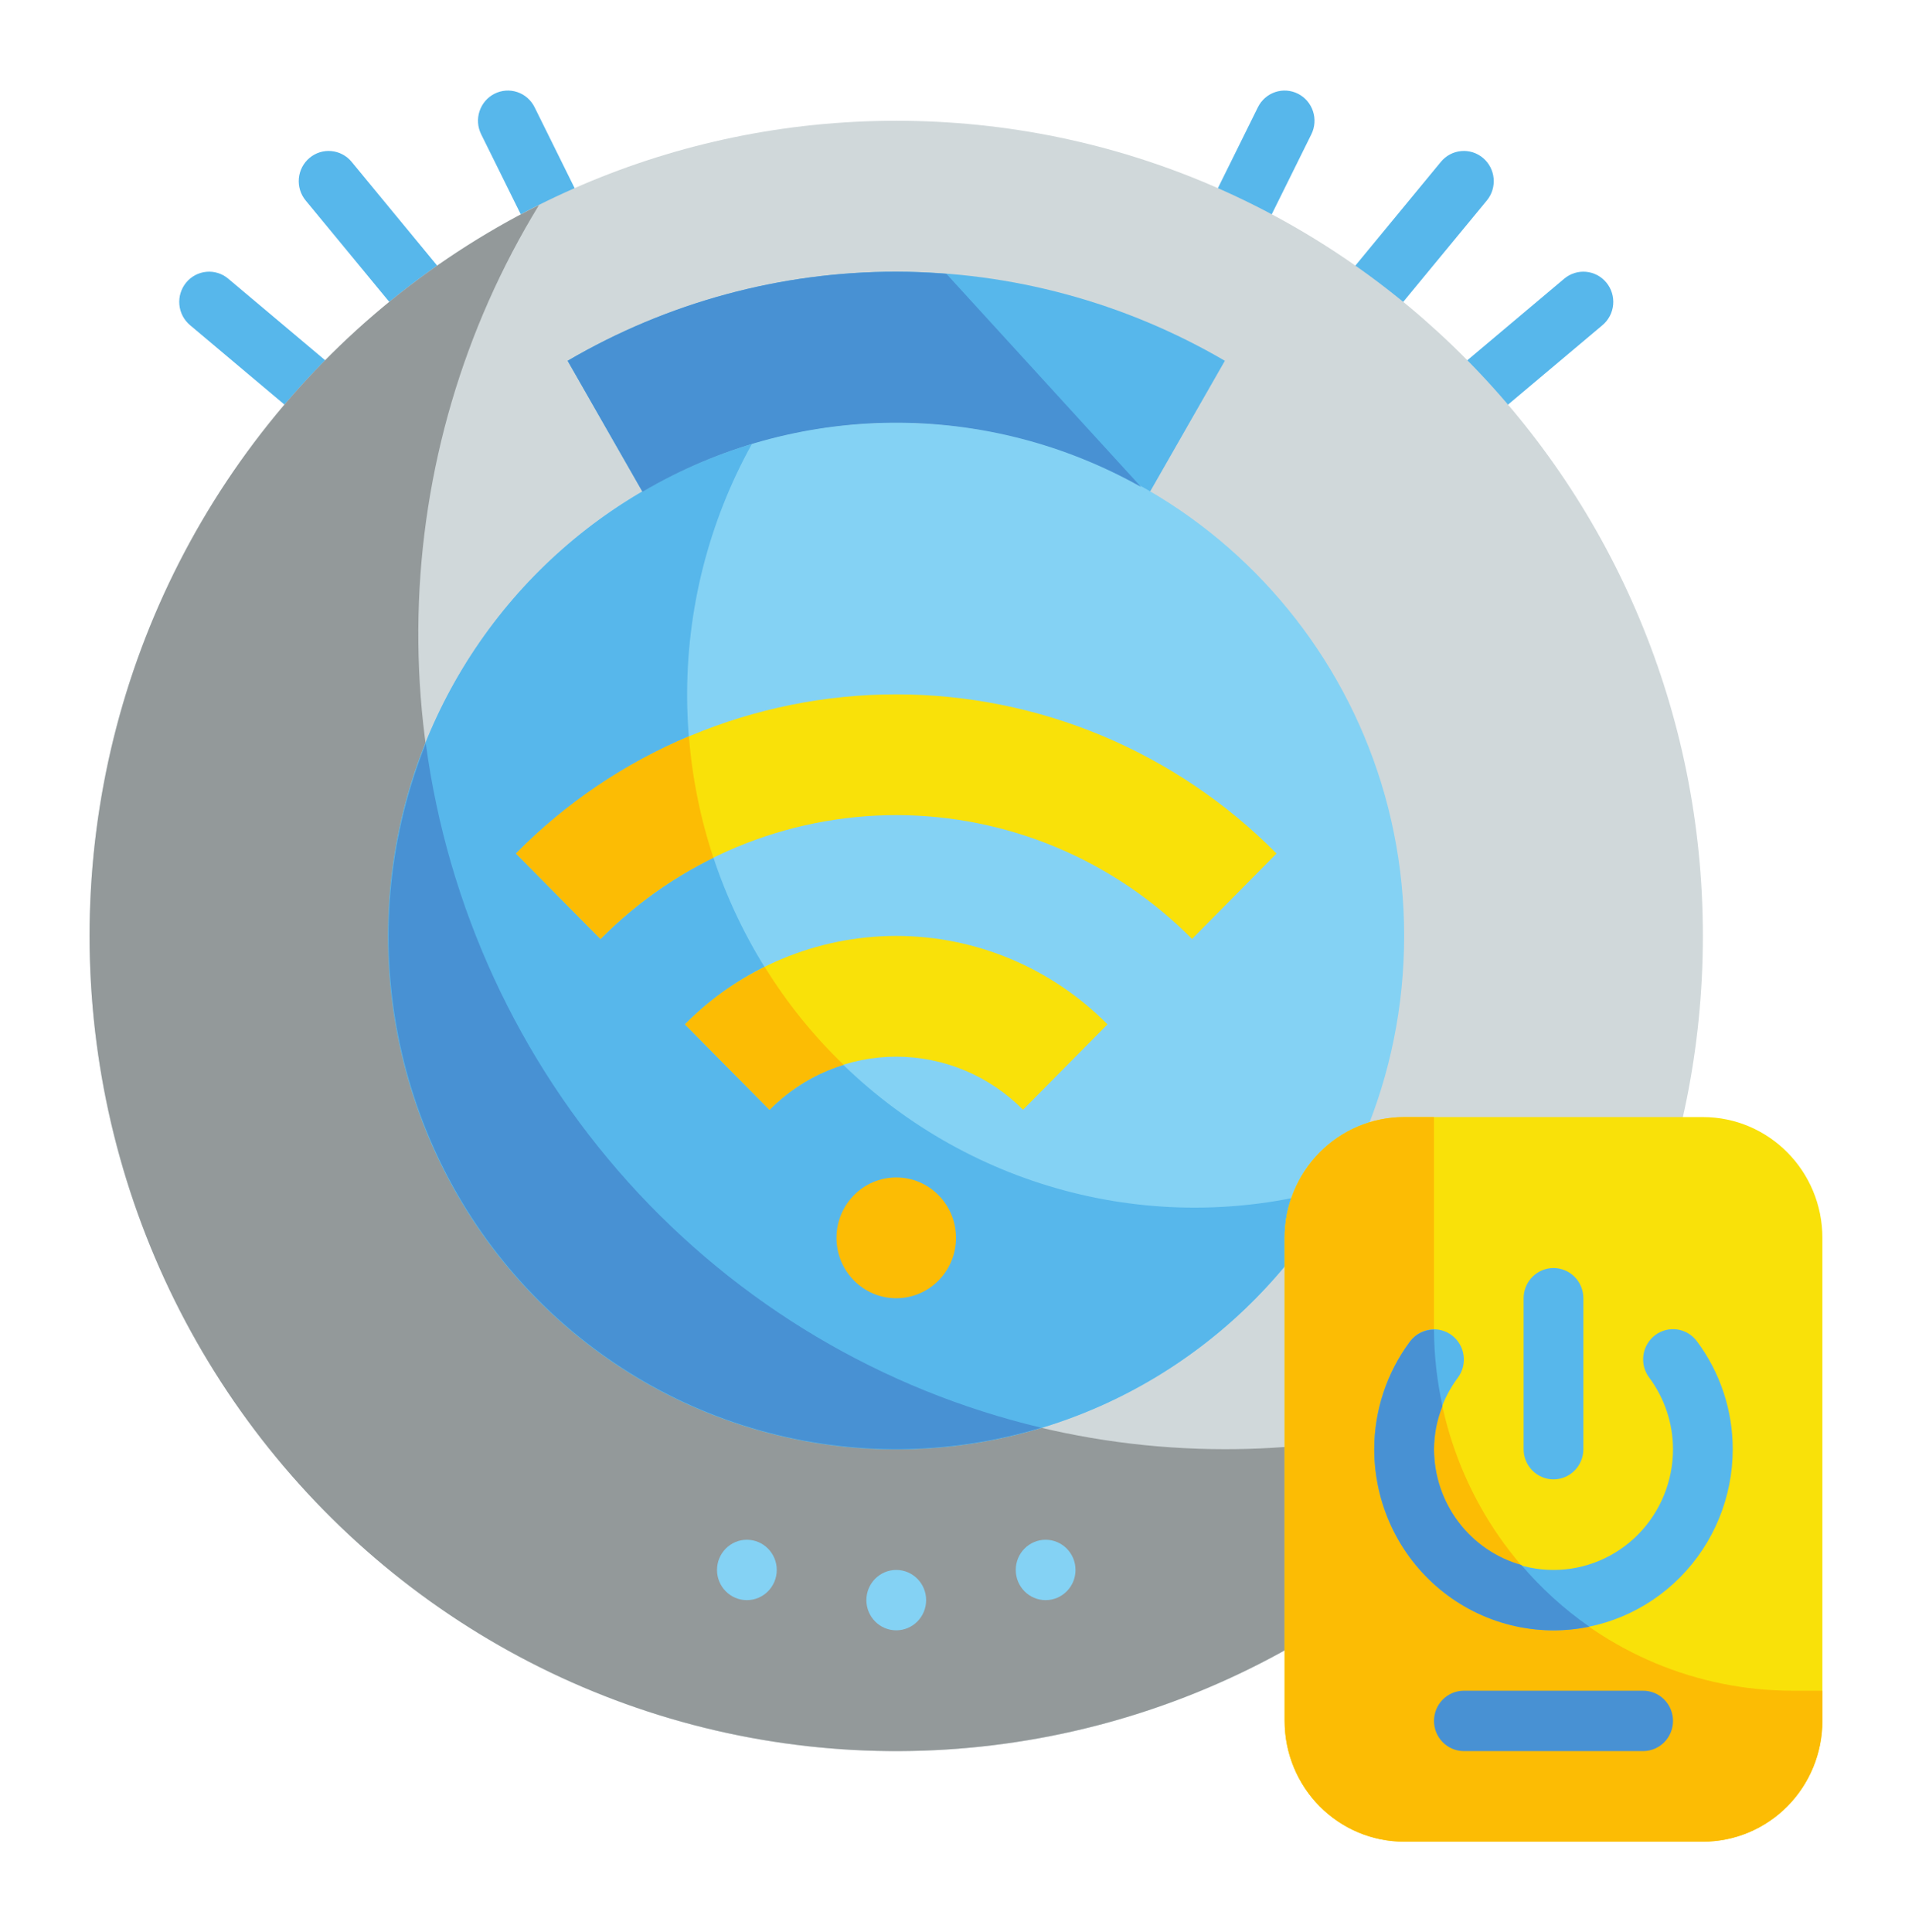<svg width="95" height="96" viewBox="0 0 95 96" fill="none" xmlns="http://www.w3.org/2000/svg">
<path d="M67.772 16.517C67.49 16.516 67.214 16.435 66.977 16.282C66.739 16.128 66.549 15.91 66.43 15.652C66.31 15.394 66.266 15.107 66.302 14.824C66.338 14.542 66.453 14.275 66.634 14.056L71.593 8.04C71.845 7.734 72.207 7.542 72.599 7.506C72.991 7.469 73.382 7.592 73.684 7.847C73.987 8.101 74.177 8.467 74.213 8.863C74.249 9.26 74.128 9.654 73.876 9.96L68.915 15.975C68.776 16.145 68.601 16.281 68.403 16.375C68.206 16.468 67.99 16.517 67.772 16.517V16.517Z" fill="#57B7EB"/>
<path d="M73.147 21.15C72.842 21.151 72.543 21.056 72.293 20.879C72.043 20.702 71.853 20.451 71.749 20.161C71.645 19.871 71.632 19.555 71.712 19.257C71.792 18.959 71.961 18.694 72.196 18.496L77.72 13.846C78.023 13.591 78.414 13.468 78.806 13.504C79.199 13.54 79.561 13.732 79.813 14.038C80.066 14.344 80.188 14.739 80.152 15.136C80.116 15.532 79.926 15.898 79.623 16.153L74.097 20.803C73.83 21.028 73.494 21.15 73.147 21.15V21.15Z" fill="#57B7EB"/>
<path d="M61.256 12.697C61.003 12.697 60.754 12.632 60.533 12.507C60.312 12.383 60.127 12.203 59.994 11.986C59.861 11.768 59.785 11.52 59.774 11.265C59.762 11.009 59.816 10.755 59.929 10.527L62.5 5.329C62.676 4.973 62.984 4.702 63.358 4.576C63.731 4.45 64.139 4.48 64.492 4.657C64.844 4.835 65.112 5.147 65.237 5.525C65.361 5.902 65.333 6.314 65.157 6.67L62.584 11.868C62.461 12.117 62.271 12.327 62.037 12.473C61.802 12.62 61.532 12.697 61.256 12.697Z" fill="#57B7EB"/>
<path d="M15.915 21.15C15.568 21.15 15.232 21.027 14.966 20.802L9.439 16.152C9.289 16.026 9.166 15.871 9.075 15.696C8.984 15.522 8.929 15.331 8.911 15.134C8.876 14.738 8.998 14.343 9.25 14.038C9.502 13.732 9.864 13.54 10.257 13.504C10.649 13.468 11.04 13.591 11.342 13.847L16.867 18.497C17.102 18.694 17.271 18.959 17.351 19.257C17.431 19.555 17.418 19.871 17.314 20.161C17.21 20.451 17.02 20.702 16.769 20.879C16.519 21.056 16.221 21.151 15.915 21.15V21.15Z" fill="#57B7EB"/>
<path d="M21.29 16.517C21.072 16.517 20.857 16.468 20.659 16.375C20.462 16.281 20.287 16.145 20.147 15.975L15.187 9.96C14.935 9.654 14.813 9.26 14.849 8.863C14.885 8.467 15.075 8.101 15.378 7.847C15.681 7.592 16.071 7.469 16.463 7.506C16.856 7.542 17.218 7.734 17.47 8.04L22.429 14.056C22.609 14.275 22.724 14.542 22.761 14.824C22.797 15.107 22.752 15.394 22.633 15.652C22.514 15.91 22.324 16.128 22.086 16.282C21.848 16.435 21.572 16.516 21.29 16.517Z" fill="#57B7EB"/>
<path d="M27.807 12.697C27.531 12.697 27.261 12.62 27.026 12.473C26.791 12.327 26.602 12.117 26.478 11.868L23.906 6.67C23.73 6.314 23.701 5.902 23.826 5.525C23.951 5.147 24.218 4.835 24.571 4.657C24.923 4.48 25.331 4.45 25.705 4.576C26.078 4.702 26.387 4.973 26.563 5.329L29.134 10.527C29.247 10.755 29.3 11.009 29.289 11.265C29.277 11.52 29.202 11.768 29.069 11.986C28.936 12.203 28.75 12.383 28.529 12.507C28.308 12.632 28.06 12.697 27.807 12.697Z" fill="#57B7EB"/>
<path d="M44.531 87C66.666 87 84.609 68.868 84.609 46.5C84.609 24.133 66.666 6 44.531 6C22.397 6 4.453 24.133 4.453 46.5C4.453 68.868 22.397 87 44.531 87Z" fill="#D0D8DA"/>
<path d="M60.859 72C53.721 72 46.711 70.072 40.556 66.418C34.402 62.763 29.325 57.513 25.85 51.211C22.376 44.909 20.63 37.784 20.794 30.572C20.957 23.359 23.024 16.322 26.781 10.188C21.217 12.965 16.367 17.01 12.614 22.003C8.86 26.997 6.305 32.803 5.151 38.964C3.996 45.126 4.273 51.474 5.96 57.509C7.646 63.544 10.697 69.1 14.87 73.74C19.044 78.381 24.227 81.979 30.012 84.25C35.796 86.522 42.023 87.405 48.202 86.83C54.382 86.255 60.345 84.238 65.621 80.938C70.898 77.638 75.344 73.144 78.609 67.812C73.092 70.574 67.017 72.007 60.859 72Z" fill="#93999A"/>
<path d="M44.531 21C48.96 21 53.309 22.184 57.138 24.433L60.859 17.925C55.896 15.026 50.264 13.499 44.531 13.499C38.798 13.499 33.166 15.026 28.203 17.925L31.923 24.433C35.752 22.184 40.102 21 44.531 21V21Z" fill="#57B7EB"/>
<path d="M44.531 72C58.468 72 69.766 60.583 69.766 46.5C69.766 32.417 58.468 21 44.531 21C30.595 21 19.297 32.417 19.297 46.5C19.297 60.583 30.595 72 44.531 72Z" fill="#84D2F4"/>
<path d="M59.375 60C54.975 60.003 50.65 58.842 46.831 56.633C43.012 54.423 39.832 51.243 37.606 47.407C35.38 43.571 34.185 39.214 34.142 34.767C34.098 30.321 35.207 25.94 37.357 22.06C33.389 23.246 29.771 25.4 26.82 28.332C23.87 31.264 21.678 34.884 20.438 38.873C19.198 42.863 18.948 47.099 19.71 51.209C20.472 55.319 22.223 59.176 24.808 62.442C27.392 65.707 30.732 68.28 34.532 69.934C38.333 71.588 42.478 72.272 46.601 71.926C50.725 71.58 54.702 70.215 58.18 67.95C61.659 65.685 64.533 62.591 66.549 58.939C64.221 59.64 61.804 59.998 59.375 60Z" fill="#57B7EB"/>
<path d="M29.836 46.65C31.766 44.7 34.057 43.153 36.578 42.097C39.1 41.042 41.802 40.498 44.531 40.498C47.261 40.498 49.963 41.042 52.484 42.097C55.006 43.153 57.297 44.7 59.227 46.65L63.426 42.406C60.945 39.899 57.999 37.91 54.758 36.553C51.516 35.197 48.041 34.498 44.533 34.498C41.024 34.498 37.55 35.197 34.308 36.553C31.066 37.91 28.121 39.899 25.64 42.406L29.836 46.65Z" fill="#F9E109"/>
<path d="M38.233 55.136C39.06 54.3 40.042 53.637 41.123 53.184C42.203 52.732 43.362 52.499 44.531 52.499C45.701 52.499 46.859 52.732 47.94 53.184C49.02 53.637 50.002 54.3 50.83 55.136L55.027 50.894C52.243 48.081 48.468 46.5 44.531 46.5C40.594 46.5 36.819 48.081 34.035 50.894L38.233 55.136Z" fill="#F9E109"/>
<path d="M44.531 64.5C46.171 64.5 47.5 63.157 47.5 61.5C47.5 59.843 46.171 58.5 44.531 58.5C42.892 58.5 41.562 59.843 41.562 61.5C41.562 63.157 42.892 64.5 44.531 64.5Z" fill="#FCBC04"/>
<path d="M35.447 42.615C33.364 43.63 31.467 44.994 29.836 46.65L25.635 42.405C28.091 39.91 31.013 37.932 34.23 36.585C34.39 38.638 34.799 40.663 35.447 42.615V42.615Z" fill="#FCBC04"/>
<path d="M41.919 52.905C40.526 53.327 39.26 54.096 38.237 55.14L34.037 50.895C35.186 49.722 36.527 48.758 38 48.045C39.097 49.826 40.414 51.459 41.919 52.905V52.905Z" fill="#FCBC04"/>
<path d="M51.735 70.933C43.833 69.06 36.679 64.808 31.219 58.738C25.759 52.669 22.25 45.068 21.157 36.94C19.371 41.389 18.866 46.258 19.698 50.984C20.532 55.711 22.669 60.104 25.865 63.657C29.06 67.209 33.184 69.777 37.761 71.064C42.339 72.352 47.182 72.306 51.735 70.933V70.933Z" fill="#4891D3"/>
<path d="M44.531 13.5C38.797 13.493 33.164 15.02 28.203 17.925L31.923 24.433C35.677 22.226 39.935 21.043 44.278 21.001C48.621 20.959 52.9 22.059 56.696 24.194L47.022 13.604C46.2 13.54 45.37 13.5 44.531 13.5V13.5Z" fill="#4891D3"/>
<path d="M44.531 81C45.351 81 46.016 80.328 46.016 79.5C46.016 78.672 45.351 78 44.531 78C43.712 78 43.047 78.672 43.047 79.5C43.047 80.328 43.712 81 44.531 81Z" fill="#84D2F4"/>
<path d="M37.109 79.5C37.929 79.5 38.594 78.828 38.594 78C38.594 77.172 37.929 76.5 37.109 76.5C36.29 76.5 35.625 77.172 35.625 78C35.625 78.828 36.29 79.5 37.109 79.5Z" fill="#84D2F4"/>
<path d="M51.953 79.5C52.773 79.5 53.438 78.828 53.438 78C53.438 77.172 52.773 76.5 51.953 76.5C51.133 76.5 50.469 77.172 50.469 78C50.469 78.828 51.133 79.5 51.953 79.5Z" fill="#84D2F4"/>
<path d="M84.609 55.5H69.766C66.486 55.5 63.828 58.186 63.828 61.5V85.5C63.828 88.814 66.486 91.5 69.766 91.5H84.609C87.889 91.5 90.547 88.814 90.547 85.5V61.5C90.547 58.186 87.889 55.5 84.609 55.5Z" fill="#F9E109"/>
<path d="M89.062 84C84.338 84 79.808 82.104 76.467 78.728C73.127 75.352 71.25 70.774 71.25 66V55.5H69.766C68.191 55.5 66.681 56.132 65.567 57.257C64.454 58.383 63.828 59.909 63.828 61.5V85.5C63.828 87.091 64.454 88.617 65.567 89.743C66.681 90.868 68.191 91.5 69.766 91.5H84.609C86.184 91.5 87.694 90.868 88.808 89.743C89.921 88.617 90.547 87.091 90.547 85.5V84H89.062Z" fill="#FCBC04"/>
<path d="M77.188 81C74.826 80.998 72.562 80.049 70.892 78.361C69.223 76.674 68.284 74.386 68.281 72C68.285 70.067 68.91 68.188 70.062 66.645C70.18 66.487 70.326 66.355 70.494 66.254C70.662 66.154 70.847 66.088 71.04 66.06C71.233 66.032 71.43 66.043 71.618 66.092C71.807 66.141 71.985 66.227 72.141 66.345C72.297 66.463 72.428 66.611 72.527 66.781C72.627 66.95 72.692 67.138 72.719 67.333C72.747 67.528 72.736 67.726 72.688 67.917C72.64 68.108 72.555 68.287 72.438 68.445C71.672 69.469 71.255 70.716 71.25 72C71.25 73.591 71.876 75.117 72.989 76.243C74.103 77.368 75.613 78 77.188 78C78.762 78 80.272 77.368 81.386 76.243C82.499 75.117 83.125 73.591 83.125 72C83.122 70.714 82.705 69.463 81.938 68.437C81.821 68.28 81.736 68.1 81.687 67.91C81.639 67.719 81.628 67.52 81.656 67.325C81.683 67.13 81.748 66.943 81.848 66.773C81.947 66.604 82.078 66.456 82.234 66.337C82.39 66.219 82.568 66.133 82.757 66.084C82.945 66.035 83.142 66.025 83.335 66.052C83.528 66.08 83.714 66.146 83.881 66.247C84.049 66.347 84.195 66.48 84.312 66.637C85.467 68.182 86.092 70.064 86.094 72C86.091 74.386 85.152 76.674 83.483 78.361C81.813 80.049 79.549 80.998 77.188 81V81Z" fill="#57B7EB"/>
<path d="M81.641 87H72.734C72.341 87 71.963 86.842 71.685 86.561C71.406 86.279 71.25 85.898 71.25 85.5C71.25 85.102 71.406 84.721 71.685 84.439C71.963 84.158 72.341 84 72.734 84H81.641C82.034 84 82.412 84.158 82.69 84.439C82.969 84.721 83.125 85.102 83.125 85.5C83.125 85.898 82.969 86.279 82.69 86.561C82.412 86.842 82.034 87 81.641 87Z" fill="#4891D3"/>
<path d="M77.188 73.5C76.794 73.5 76.416 73.342 76.138 73.061C75.859 72.779 75.703 72.398 75.703 72V64.5C75.703 64.102 75.859 63.721 76.138 63.439C76.416 63.158 76.794 63 77.188 63C77.581 63 77.959 63.158 78.237 63.439C78.516 63.721 78.672 64.102 78.672 64.5V72C78.672 72.398 78.516 72.779 78.237 73.061C77.959 73.342 77.581 73.5 77.188 73.5Z" fill="#57B7EB"/>
<path d="M75.589 77.751C74.344 77.401 73.247 76.65 72.464 75.612C71.68 74.574 71.254 73.305 71.25 72C71.255 71.266 71.398 70.54 71.672 69.86C71.398 68.614 71.257 67.343 71.25 66.067C71.021 66.063 70.794 66.113 70.588 66.213C70.382 66.314 70.202 66.462 70.062 66.645C68.91 68.188 68.285 70.067 68.281 72C68.281 73.335 68.575 74.653 69.141 75.859C69.707 77.065 70.531 78.128 71.554 78.973C72.577 79.817 73.773 80.421 75.055 80.74C76.338 81.06 77.675 81.087 78.969 80.82C77.717 79.947 76.581 78.915 75.589 77.751V77.751Z" fill="#4891D3"/>
</svg>
